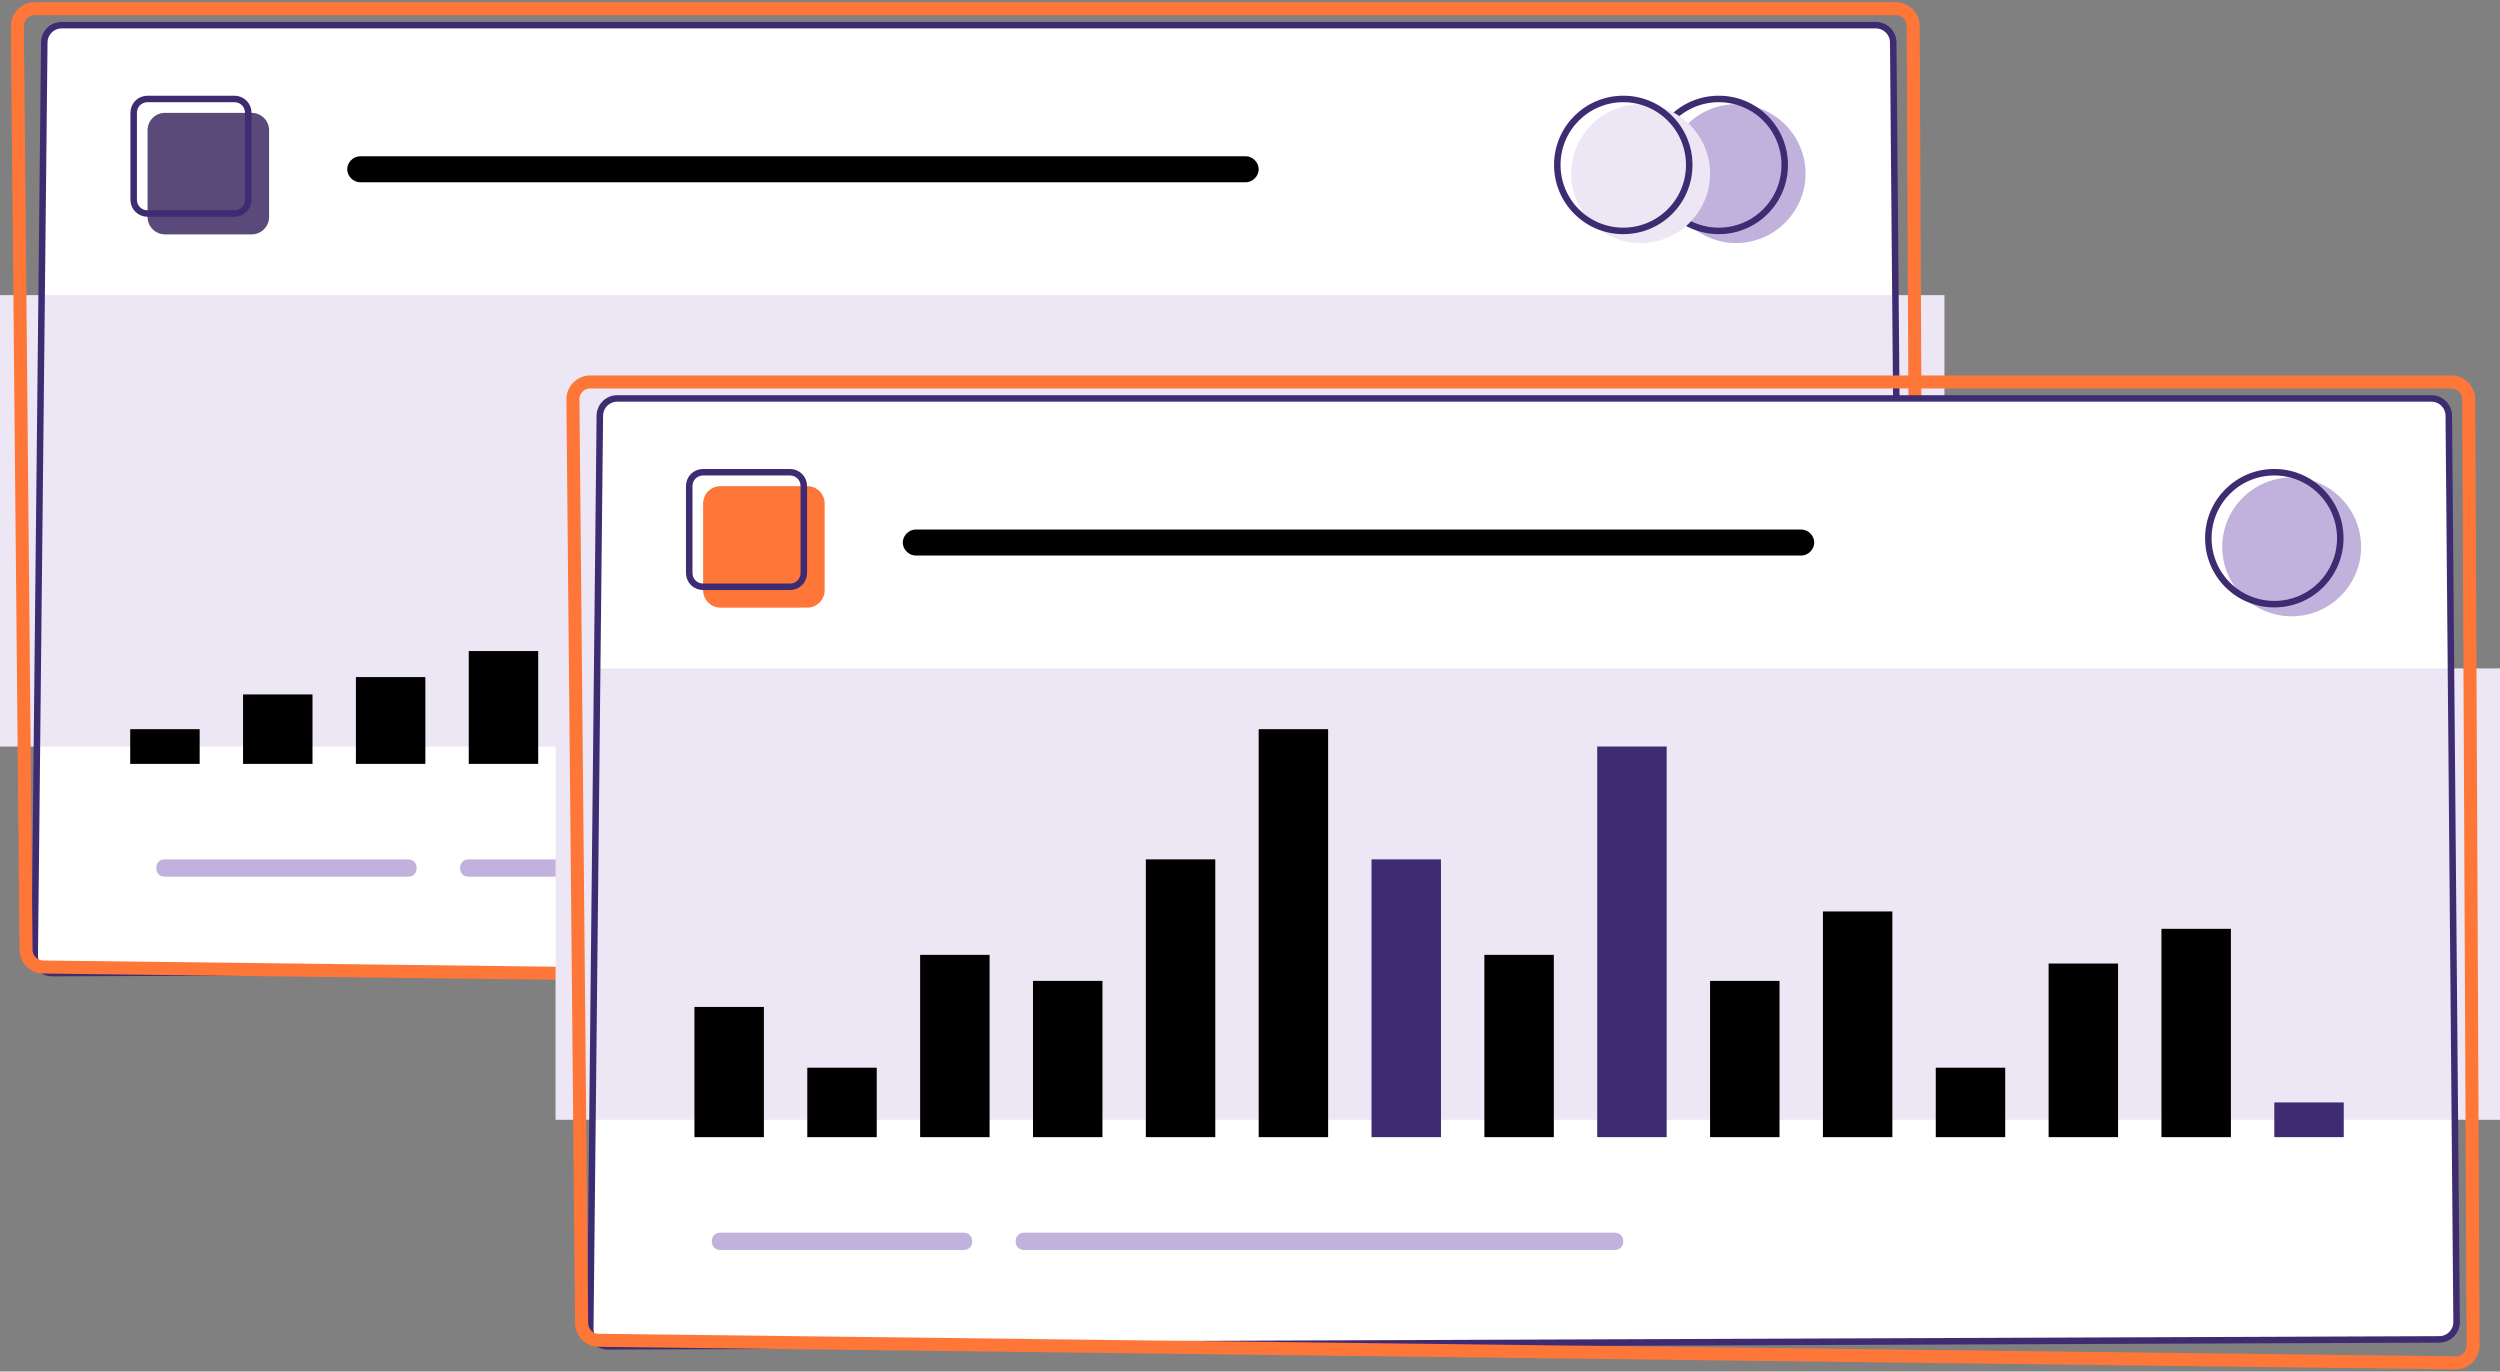 <?xml version="1.0" encoding="utf-8"?>
<!-- Generator: Adobe Illustrator 24.2.3, SVG Export Plug-In . SVG Version: 6.00 Build 0)  -->
<svg version="1.1" id="Layer_1" xmlns="http://www.w3.org/2000/svg" xmlns:xlink="http://www.w3.org/1999/xlink" x="0px" y="0px"
	 viewBox="0 0 288 158" style="enable-background:new 0 0 288 158;" xml:space="preserve">
<rect x="0" y="0" width="288" height="158" fill="#808080" stroke="none"/>
<style type="text/css">
	.st0{fill:#FFFFFF;}
	.st1{fill:#EDE7F5;}
	.st2{fill:#C1B2DD;}
	.bar_1{fill:#3E2C73;}
	.bar_2{fill:#3E2C73;}
	.st4{fill:none;stroke:#3E2C73;stroke-width:0.75;}
	.st5{fill:none;stroke:#FF7738;stroke-width:1.5;}
	.st6{fill:#5A4A79;}
	.st7{fill:#FF7738;}
</style>
<g id="card_1">
	<path class="st0" d="M219,109.2L218.1,5c0-1.1-0.9-2-2-2H7.1c-1.1,0-2,0.9-2,2L4,110c0,1.1,0.9,2,2,2l211-0.8
		C218.1,111.2,219,110.3,219,109.2z"/>
	<path class="st1" d="M0,34h224v52H0V34z"/>
	<path class="st2" d="M200,12c4.4,0,8,3.6,8,8s-3.6,8-8,8s-8-3.6-8-8S195.6,12,200,12z"/>
	<path class="st3" d="M41.5,18h102c0.8,0,1.5,0.7,1.5,1.5s-0.7,1.5-1.5,1.5h-102c-0.8,0-1.5-0.7-1.5-1.5S40.7,18,41.5,18z"/>
	<path class="st2" d="M19,99h28c0.6,0,1,0.4,1,1s-0.4,1-1,1H19c-0.6,0-1-0.4-1-1S18.4,99,19,99z M54,99h68c0.6,0,1,0.4,1,1
		s-0.4,1-1,1H54c-0.6,0-1-0.4-1-1S53.4,99,54,99z"/>
	<path class="st4" d="M219,109.3L218.1,4.9c0-1.1-0.9-2-2-2H7.1c-1.1,0-2,0.9-2,2L4,110.1c0,1.1,0.9,2,2,2l211-0.8
		C218.1,111.3,219,110.4,219,109.3z"/>
	<path class="st5" d="M3,109.4L2,3c0-1.1,0.9-2,2-2h214.4c1.1,0,2,0.9,2,2l0.5,109c0,1.1-0.9,2-2,2L5,111.4
		C3.9,111.4,3,110.5,3,109.4z"/>
	<path class="st6" d="M19,13h10c1.1,0,2,0.9,2,2v10c0,1.1-0.9,2-2,2H19c-1.1,0-2-0.9-2-2V15C17,13.9,17.9,13,19,13z"/>
	<path class="st4" d="M17,11.4h10c0.9,0,1.6,0.7,1.6,1.6v10c0,0.9-0.7,1.6-1.6,1.6H17c-0.9,0-1.6-0.7-1.6-1.6V13
		C15.4,12.1,16.1,11.4,17,11.4z M198,11.4c4.2,0,7.6,3.4,7.6,7.6s-3.4,7.6-7.6,7.6c-4.2,0-7.6-3.4-7.6-7.6S193.8,11.4,198,11.4z"/>
	<path class="st1" d="M189,12c4.4,0,8,3.6,8,8s-3.6,8-8,8s-8-3.6-8-8S184.6,12,189,12z"/>
	<path class="st4" d="M187,11.4c4.2,0,7.6,3.4,7.6,7.6s-3.4,7.6-7.6,7.6c-4.2,0-7.6-3.4-7.6-7.6S182.8,11.4,187,11.4z"/>
</g>
<g>
	<rect x="80" y="75" class="bar_1" width="8" height="13"></rect>
	<rect x="28" y="80" class="st3" width="8" height="8"/>
	<rect x="54" y="75" class="st3" width="8" height="13"/>
	<rect x="106" y="84" class="st3" width="8" height="4"/>
	<rect x="132" y="80" class="st3" width="8" height="8"/>
	<rect x="158" y="80" class="st3" width="8" height="8"/>
	<rect x="184" y="80" class="st3" width="8" height="8"/>
	<rect x="67" y="78" class="st3" width="8" height="10"/>
	<rect x="93" y="78" class="st3" width="8" height="10"/>
	<rect x="41" y="78" class="st3" width="8" height="10"/>
	<rect x="119" y="82" class="st3" width="8" height="6"/>
	<rect x="15" y="84" class="st3" width="8" height="4"/>
	<rect x="145" y="82" class="st3" width="8" height="6"/>
	<rect x="171" y="82" class="st3" width="8" height="6"/>
	<rect x="197" y="84" class="st3" width="8" height="4"/>
</g>
<g id="card_2">
	<path class="st0" d="M283,152.2L282.1,48c0-1.1-0.9-2-2-2h-209c-1.1,0-2,0.9-2,2L68,153c0,1.1,0.9,2,2,2l211-0.8
		C282.1,154.2,283,153.3,283,152.2z"/>
	<path class="st1" d="M64,77h224v52H64V77z"/>
	<path class="st2" d="M264,55c4.4,0,8,3.6,8,8s-3.6,8-8,8s-8-3.6-8-8S259.6,55,264,55z"/>
	<path class="st3" d="M105.5,61h102c0.8,0,1.5,0.7,1.5,1.5s-0.7,1.5-1.5,1.5h-102c-0.8,0-1.5-0.7-1.5-1.5S104.7,61,105.5,61z"/>
	<path class="st2" d="M83,142h28c0.6,0,1,0.4,1,1s-0.4,1-1,1H83c-0.6,0-1-0.4-1-1S82.4,142,83,142z M118,142h68c0.6,0,1,0.4,1,1
		s-0.4,1-1,1h-68c-0.6,0-1-0.4-1-1S117.4,142,118,142z"/>
	<path class="st4" d="M283,152.3l-0.9-104.4c0-1.1-0.9-2-2-2h-209c-1.1,0-2,0.9-2,2L68,153.1c0,1.1,0.9,2,2,2l211-0.8
		C282.1,154.3,283,153.4,283,152.3z"/>
	<path class="st5" d="M67,152.4L66,46c0-1.1,0.9-2,2-2h214.4c1.1,0,2,0.9,2,2l0.5,109c0,1.1-0.9,2-2,2l-214-2.6
		C67.9,154.4,67,153.5,67,152.4z"/>
	<path class="st7" d="M83,56h10c1.1,0,2,0.9,2,2v10c0,1.1-0.9,2-2,2H83c-1.1,0-2-0.9-2-2V58C81,56.9,81.9,56,83,56z"/>
	<path class="st4" d="M81,54.4h10c0.9,0,1.6,0.7,1.6,1.6v10c0,0.9-0.7,1.6-1.6,1.6H81c-0.9,0-1.6-0.7-1.6-1.6V56
		C79.4,55.1,80.1,54.4,81,54.4z M262,54.4c4.2,0,7.6,3.4,7.6,7.6s-3.4,7.6-7.6,7.6s-7.6-3.4-7.6-7.6S257.8,54.4,262,54.4z"/>
</g>
<g>
	<rect x="262" y="127" class="bar_1" width="8" height="4" transform="rotate(180 266 129)">
		<animate
			attributeName="height"
			dur="3s"
			values="4;20;4"
			repeatCount="indefinite"
			/>
	</rect>
	<rect x="132" y="99" class="st3" width="8" height="32"/>
	<rect x="158" y="99" class="bar_1" width="8" height="32" transform="rotate(180 162 115)">
		<animate
			attributeName="height"
			dur="2s"
			values="32;50;32"
			repeatCount="indefinite"
			/>
	</rect>
	<rect x="106" y="110" class="st3" width="8" height="21"/>
	<rect x="184" y="86" class="bar_1" width="8" height="45" transform="rotate(180 188 108.5)">
		<animate
			attributeName="height"
			dur="1s"
			values="45;50;45"
			repeatCount="indefinite"
			/>
	</rect>
	<rect x="80" y="116" class="st3" width="8" height="15"/>
	<rect x="210" y="105" class="st3" width="8" height="26"/>
	<rect x="236" y="111" class="st3" width="8" height="20"/>
	<rect x="145" y="84" class="st3" width="8" height="47"/>
	<rect x="93" y="123" class="st3" width="8" height="8"/>
	<rect x="119" y="113" class="st3" width="8" height="18"/>
	<rect x="171" y="110" class="st3" width="8" height="21"/>
	<rect x="197" y="113" class="st3" width="8" height="18"/>
	<rect x="223" y="123" class="st3" width="8" height="8"/>
	<rect x="249" y="107" class="st3" width="8" height="24"/>
</g>
</svg>
